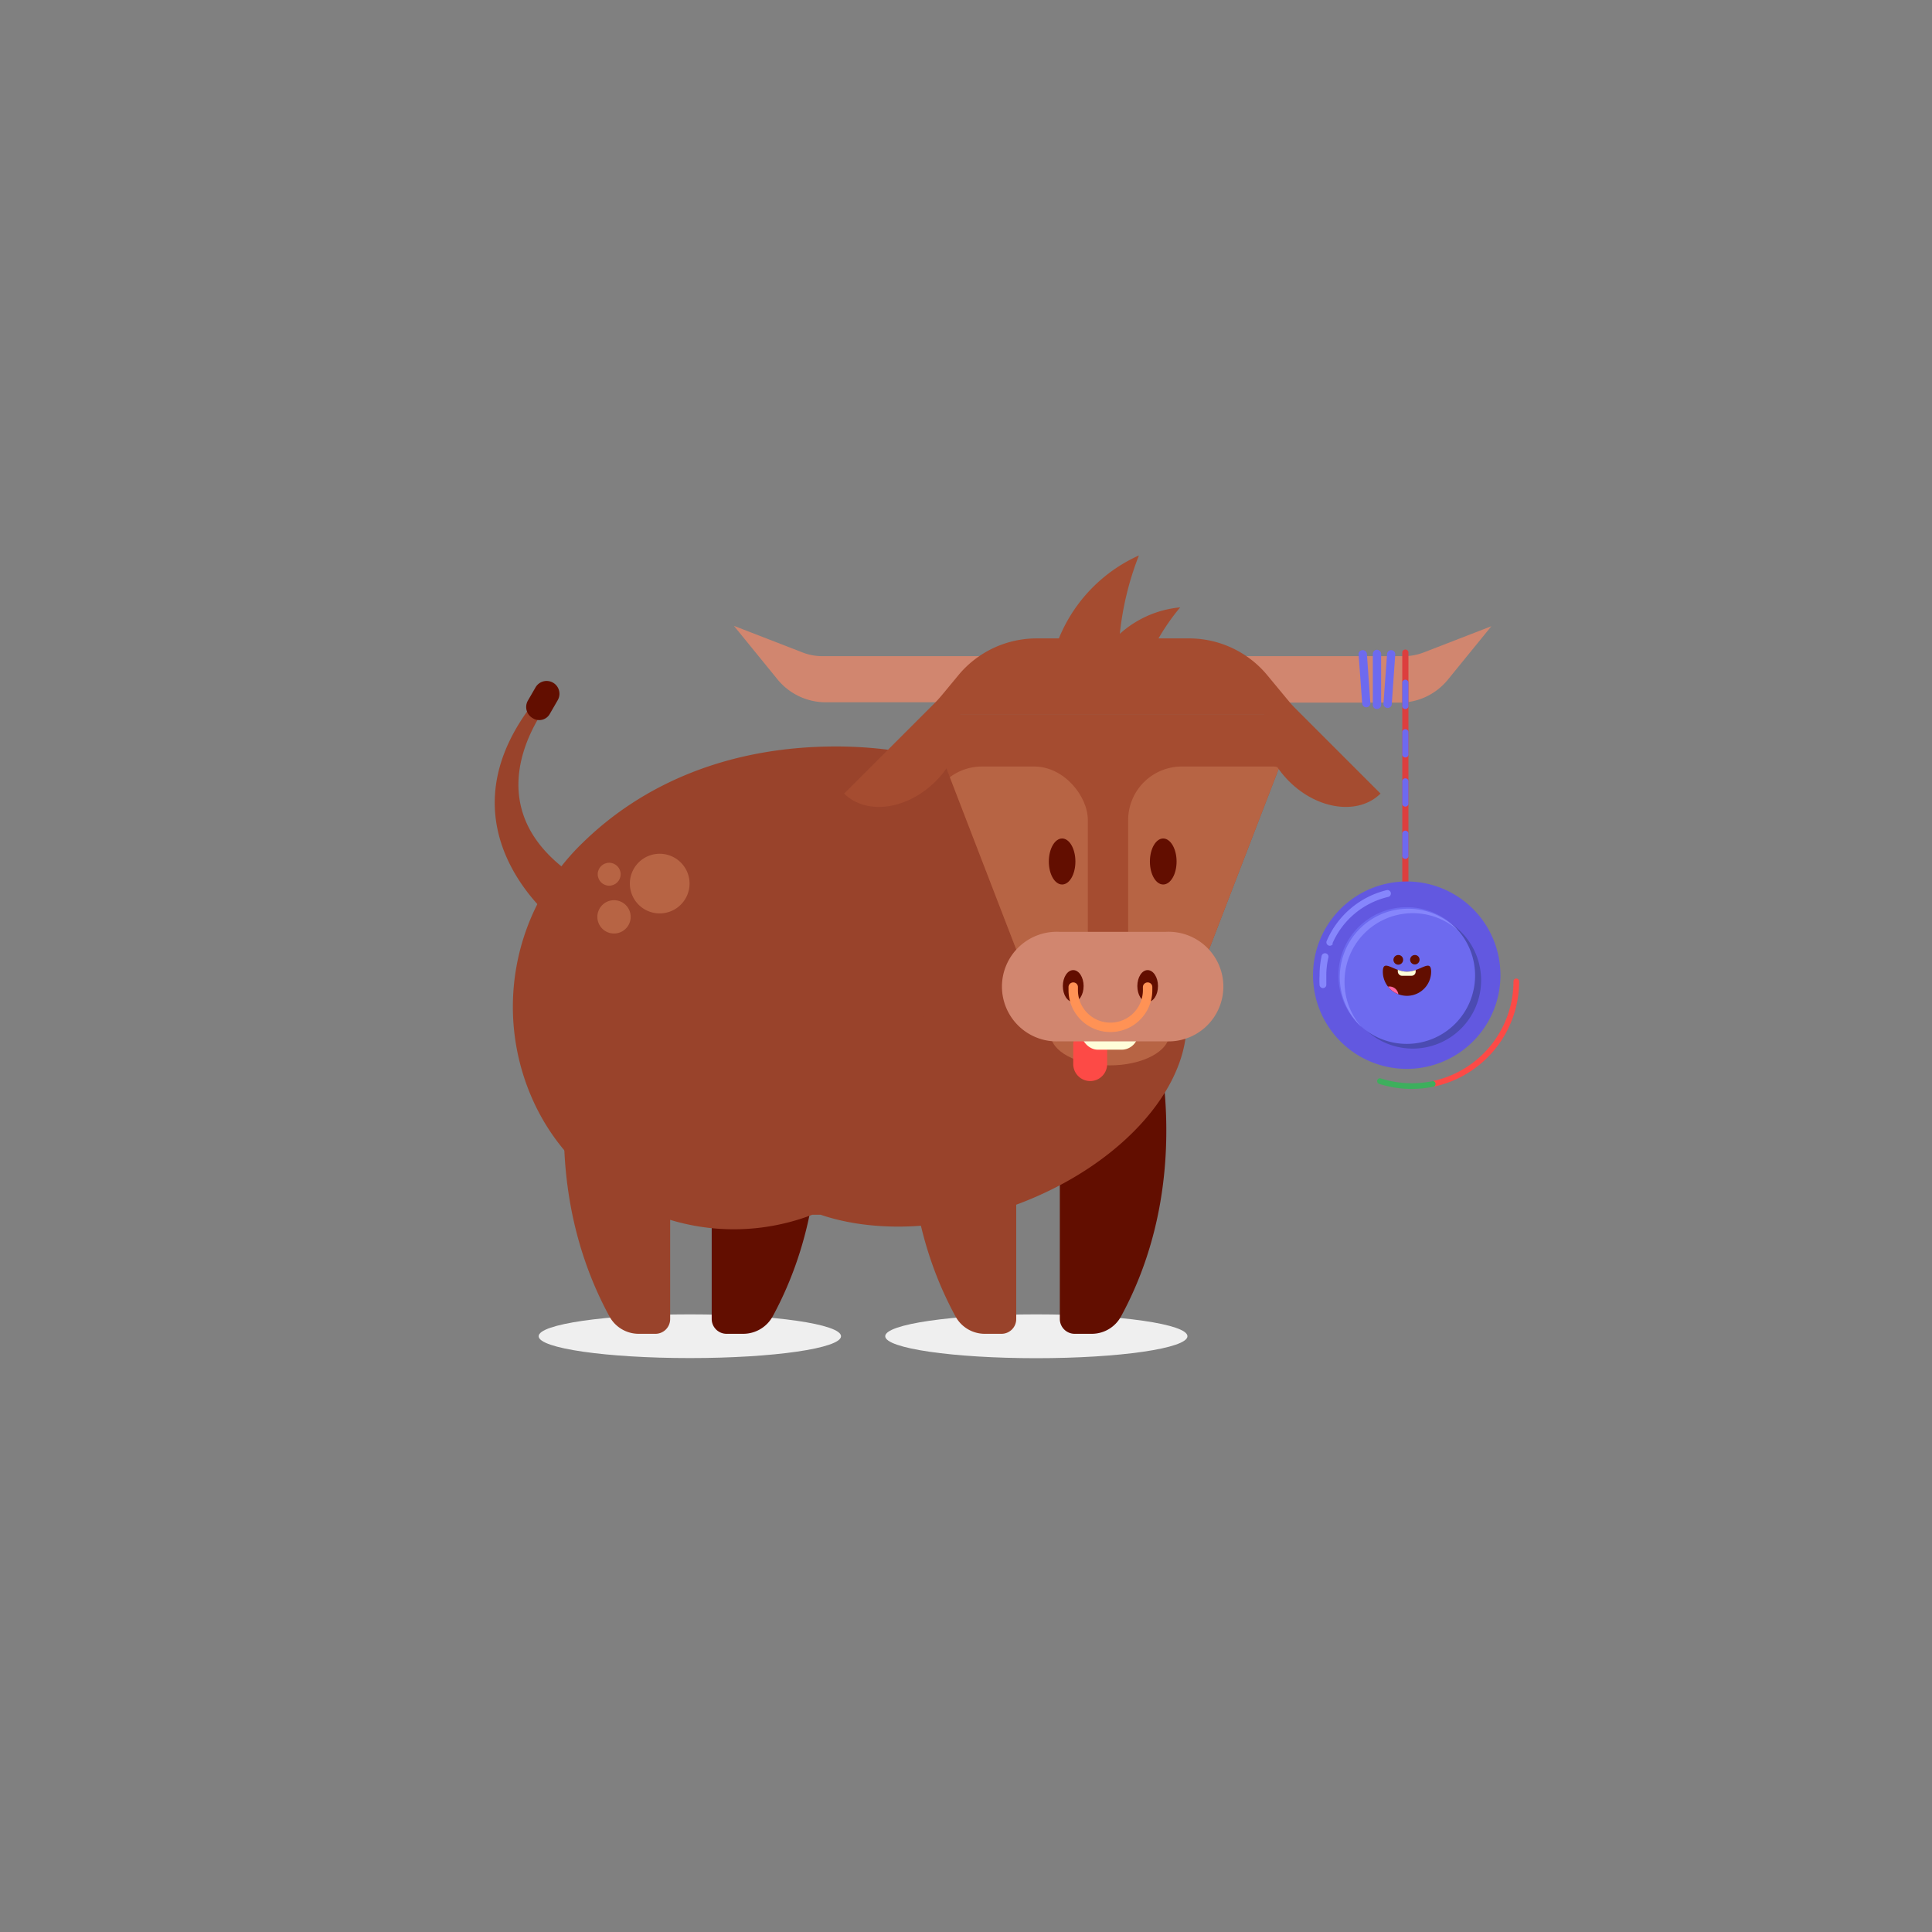<svg id="Layer_1" data-name="Layer 1" xmlns="http://www.w3.org/2000/svg" xmlns:xlink="http://www.w3.org/1999/xlink" viewBox="0 0 160 160"><rect x="0" y="0" width="160" height="160" fill="#808080" stroke="none"/><defs><style>.cls-1{fill:none;}.cls-2{fill:#efefef;}.cls-3{fill:#99432b;}.cls-4{fill:#620e00;}.cls-5{fill:#d1866f;}.cls-6{fill:#a54c30;}.cls-7{clip-path:url(#clip-path);}.cls-8{fill:#b76444;}.cls-9{fill:#fd4a46;}.cls-10{fill:#fffed9;}.cls-11{fill:#ff9255;}.cls-12{fill:#6d6aef;}.cls-13{fill:#dd3e3e;}.cls-14{fill:#6258e0;}.cls-15{fill:#8686fc;}.cls-16{fill:#4b4bb2;}.cls-17{clip-path:url(#clip-path-2);}.cls-18{fill:#ff66a1;}.cls-19{fill:#3daf5d;}</style><clipPath id="clip-path"><polyline class="cls-1" points="76.66 59.17 85.73 82.7 98.56 82.7 107.63 59.17 76.66 59.17"/></clipPath><clipPath id="clip-path-2"><path class="cls-1" d="M118.52,80.47a2,2,0,1,1-4,0c0-1.12.9,0,2,0s2-1.12,2,0"/></clipPath></defs><title>Artboard 93</title><path class="cls-2" d="M98.34,110.66c0-1-5.6-1.81-12.52-1.81s-12.51.81-12.51,1.81,5.6,1.82,12.51,1.82S98.34,111.66,98.34,110.66Z"/><ellipse class="cls-2" cx="57.13" cy="110.66" rx="12.52" ry="1.81"/><path class="cls-3" d="M44.83,59.1C43,62,40,69,49.93,73.9l-3.68,2.63s-10.14-7.57-2.31-18a.56.56,0,0,1,.28-.2A.54.54,0,0,1,44.83,59.1Z"/><path class="cls-4" d="M95,82.86S99.74,96.3,92.85,109a2.76,2.76,0,0,1-2.44,1.46H89a1.23,1.23,0,0,1-1.23-1.23V82.87Z"/><path class="cls-4" d="M66.18,82.86S70.88,96.3,64,109a2.79,2.79,0,0,1-2.45,1.46H60.16a1.23,1.23,0,0,1-1.22-1.23V82.87Z"/><path class="cls-3" d="M97.85,82.18a8.51,8.51,0,0,0-3.14-4.1c-2-9.22-12.64-16.26-25.48-16.26-8.88,0-16,3.09-21,8a18.85,18.85,0,0,0-3.87,21.78,17.87,17.87,0,0,0,7.74,8,18.15,18.15,0,0,0,15.17,1l.69,0c4.24,1.44,9.92,1.35,15.64-.63C93.64,96.47,100,88.52,97.85,82.18Z"/><path class="cls-3" d="M76.92,82.86S72.22,96.3,79.12,109a2.76,2.76,0,0,0,2.44,1.46h1.38a1.22,1.22,0,0,0,1.22-1.23V82.87Z"/><path class="cls-3" d="M48.26,82.86S43.56,96.3,50.46,109a2.76,2.76,0,0,0,2.44,1.46h1.38a1.22,1.22,0,0,0,1.22-1.23V82.87Z"/><path class="cls-5" d="M101.65,54.34h14.63a4.54,4.54,0,0,0,1.63-.31l5.6-2.17-3.59,4.41a5.16,5.16,0,0,1-4,1.92H101.79Z"/><path class="cls-5" d="M82.64,54.34H68A4.54,4.54,0,0,1,66.38,54l-5.6-2.17,3.59,4.41a5.16,5.16,0,0,0,4,1.92H82.5Z"/><polygon class="cls-6" points="76.66 59.17 85.73 82.7 98.56 82.7 107.63 59.17 76.66 59.17"/><path class="cls-6" d="M98.44,52.87H85.85a8.41,8.41,0,0,0-6.49,3.06l-2.7,3.26h31l-2.7-3.26A8.41,8.41,0,0,0,98.44,52.87Z"/><g class="cls-7"><path class="cls-8" d="M105.45,63.48H97.86a4.44,4.44,0,0,0-4.43,4.43V82.68a1.17,1.17,0,0,0,1.17,1.17h10.85a1.17,1.17,0,0,0,1.17-1.17v-18A1.17,1.17,0,0,0,105.45,63.48Z"/><rect class="cls-8" x="76.89" y="63.48" width="13.2" height="20.37" rx="4.43" ry="4.43"/></g><path class="cls-4" d="M89.06,71.35c0,1.05-.49,1.9-1.1,1.9s-1.1-.85-1.1-1.9.49-1.91,1.1-1.91S89.06,70.3,89.06,71.35Z"/><path class="cls-4" d="M97.44,71.35c0,1.05-.5,1.9-1.11,1.9s-1.1-.85-1.1-1.9.49-1.91,1.1-1.91S97.44,70.3,97.44,71.35Z"/><path class="cls-6" d="M97.74,50.3a8.64,8.64,0,0,0-5,2.19A24.64,24.64,0,0,1,94.32,46,12.84,12.84,0,0,0,86.8,56.51l4.92-.73,2.93.51C95.08,53.34,97.74,50.3,97.74,50.3Z"/><path class="cls-8" d="M96.84,85.61c0,1.45-2.21,2.62-4.94,2.62S87,87.06,87,85.61,89.17,83,91.9,83,96.84,84.16,96.84,85.61Z"/><path class="cls-9" d="M90.28,89.53h0a1.41,1.41,0,0,1-1.4-1.41V86.45a1.41,1.41,0,0,1,2.81,0v1.67A1.41,1.41,0,0,1,90.28,89.53Z"/><rect class="cls-10" x="89.54" y="84.04" width="4.72" height="2.89" rx="1.37" ry="1.37"/><path class="cls-5" d="M96.56,86.24H87.73a4.54,4.54,0,1,1,0-9.07h8.83a4.54,4.54,0,1,1,0,9.07Z"/><ellipse class="cls-4" cx="88.88" cy="81.66" rx="0.86" ry="1.32"/><path class="cls-4" d="M95.9,81.66c0,.73-.38,1.32-.86,1.32s-.85-.59-.85-1.32.38-1.32.85-1.32S95.9,80.93,95.9,81.66Z"/><path class="cls-11" d="M94.65,81.71V82a2.69,2.69,0,0,1-5.38,0v-.25a.38.38,0,0,0-.39-.39.39.39,0,0,0-.39.39V82a3.47,3.47,0,1,0,6.94,0v-.25a.38.38,0,0,0-.39-.39.39.39,0,0,0-.39.39Z"/><path class="cls-6" d="M77.49,64.7c2.37-2.37,2.83-5.76,1-7.56l-8.58,8.58C71.73,67.53,75.12,67.07,77.49,64.7Z"/><path class="cls-6" d="M106.75,64.7c-2.37-2.37-2.83-5.76-1-7.56l8.58,8.58C112.5,67.53,109.12,67.07,106.75,64.7Z"/><path class="cls-4" d="M44.11,59.47h0A1.06,1.06,0,0,1,43.73,58l.63-1.09A1.05,1.05,0,1,1,46.18,58l-.63,1.09A1,1,0,0,1,44.11,59.47Z"/><path class="cls-8" d="M56.38,74.92a2.47,2.47,0,1,1,0-3.49A2.46,2.46,0,0,1,56.38,74.92Z"/><circle class="cls-8" cx="50.45" cy="72.4" r="0.95"/><circle class="cls-8" cx="50.85" cy="75.93" r="1.38"/><path class="cls-12" d="M115.26,58.31l.29-4.13a.34.34,0,0,0-.68,0l-.3,4.13a.35.35,0,0,0,.69.05"/><path class="cls-12" d="M113.49,58.26l-.29-4.13a.35.35,0,0,0-.69,0l.3,4.13a.34.34,0,0,0,.68-.05"/><path class="cls-12" d="M113.69,54.16v4.22a.34.34,0,0,0,.34.34.35.35,0,0,0,.35-.34V54.16a.35.35,0,0,0-.35-.35.35.35,0,0,0-.34.35"/><path class="cls-13" d="M116.13,54v31.4a.26.26,0,0,0,.51,0V54a.26.26,0,0,0-.51,0"/><path class="cls-9" d="M125.34,81.28a8.46,8.46,0,0,1-6.73,8.26.24.24,0,0,0-.19.27.25.25,0,0,0,.28.19,8.93,8.93,0,0,0,7.11-8.72.24.24,0,0,0-.24-.24.23.23,0,0,0-.23.24Z"/><path class="cls-14" d="M124.26,80.79A7.76,7.76,0,1,1,116.5,73,7.76,7.76,0,0,1,124.26,80.79Z"/><path class="cls-15" d="M110.34,78.15A6.7,6.7,0,0,1,115,74.27a.29.29,0,0,0-.13-.56,7.28,7.28,0,0,0-5,4.22.28.28,0,0,0,.52.22Z"/><path class="cls-15" d="M109.84,81.52c0-.24,0-.49,0-.73a6.41,6.41,0,0,1,.18-1.53.29.29,0,0,0-.56-.13,7.54,7.54,0,0,0-.18,1.66,7,7,0,0,0,0,.79.29.29,0,0,0,.31.25.28.28,0,0,0,.25-.31Z"/><path class="cls-16" d="M122.66,81.18A5.66,5.66,0,1,1,117,75.52,5.66,5.66,0,0,1,122.66,81.18Z"/><path class="cls-12" d="M122.16,80.79a5.66,5.66,0,1,1-5.66-5.66A5.65,5.65,0,0,1,122.16,80.79Z"/><path class="cls-15" d="M111.35,81.29a5.65,5.65,0,0,1,9.4-4.24,5.66,5.66,0,1,0-8,8A5.64,5.64,0,0,1,111.35,81.29Z"/><path class="cls-4" d="M116.2,79.48a.4.4,0,1,1-.39-.39A.39.39,0,0,1,116.2,79.48Z"/><path class="cls-4" d="M117.56,79.48a.39.39,0,1,1-.39-.39A.38.38,0,0,1,117.56,79.48Z"/><path class="cls-4" d="M118.52,80.47a2,2,0,1,1-4,0c0-1.12.9,0,2,0S118.52,79.35,118.52,80.47Z"/><g class="cls-17"><rect class="cls-10" x="115.76" y="78.76" width="1.48" height="2.05" rx="0.34" ry="0.34"/><path class="cls-18" d="M115.06,83.67h0a.75.75,0,0,1-.74-.74v-.57a.75.75,0,0,1,1.49,0v.57A.75.75,0,0,1,115.06,83.67Z"/></g><path class="cls-12" d="M116.13,56.6v1.81a.26.26,0,1,0,.51,0V56.6a.26.26,0,1,0-.51,0"/><path class="cls-12" d="M116.13,60.6v1.82a.26.26,0,1,0,.51,0V60.6a.26.26,0,0,0-.51,0"/><path class="cls-12" d="M116.13,64.77v1.82a.26.26,0,0,0,.51,0V64.77a.26.26,0,1,0-.51,0"/><path class="cls-12" d="M116.13,69v1.82a.26.26,0,1,0,.51,0V69a.26.26,0,0,0-.51,0"/><path class="cls-19" d="M118.61,89.54a8.67,8.67,0,0,1-1.7.17,8.36,8.36,0,0,1-2.56-.4.23.23,0,0,0-.29.15.24.24,0,0,0,.15.3,8.92,8.92,0,0,0,2.7.42A9.61,9.61,0,0,0,118.7,90a.23.23,0,0,0,.18-.28.22.22,0,0,0-.27-.18Z"/></svg>